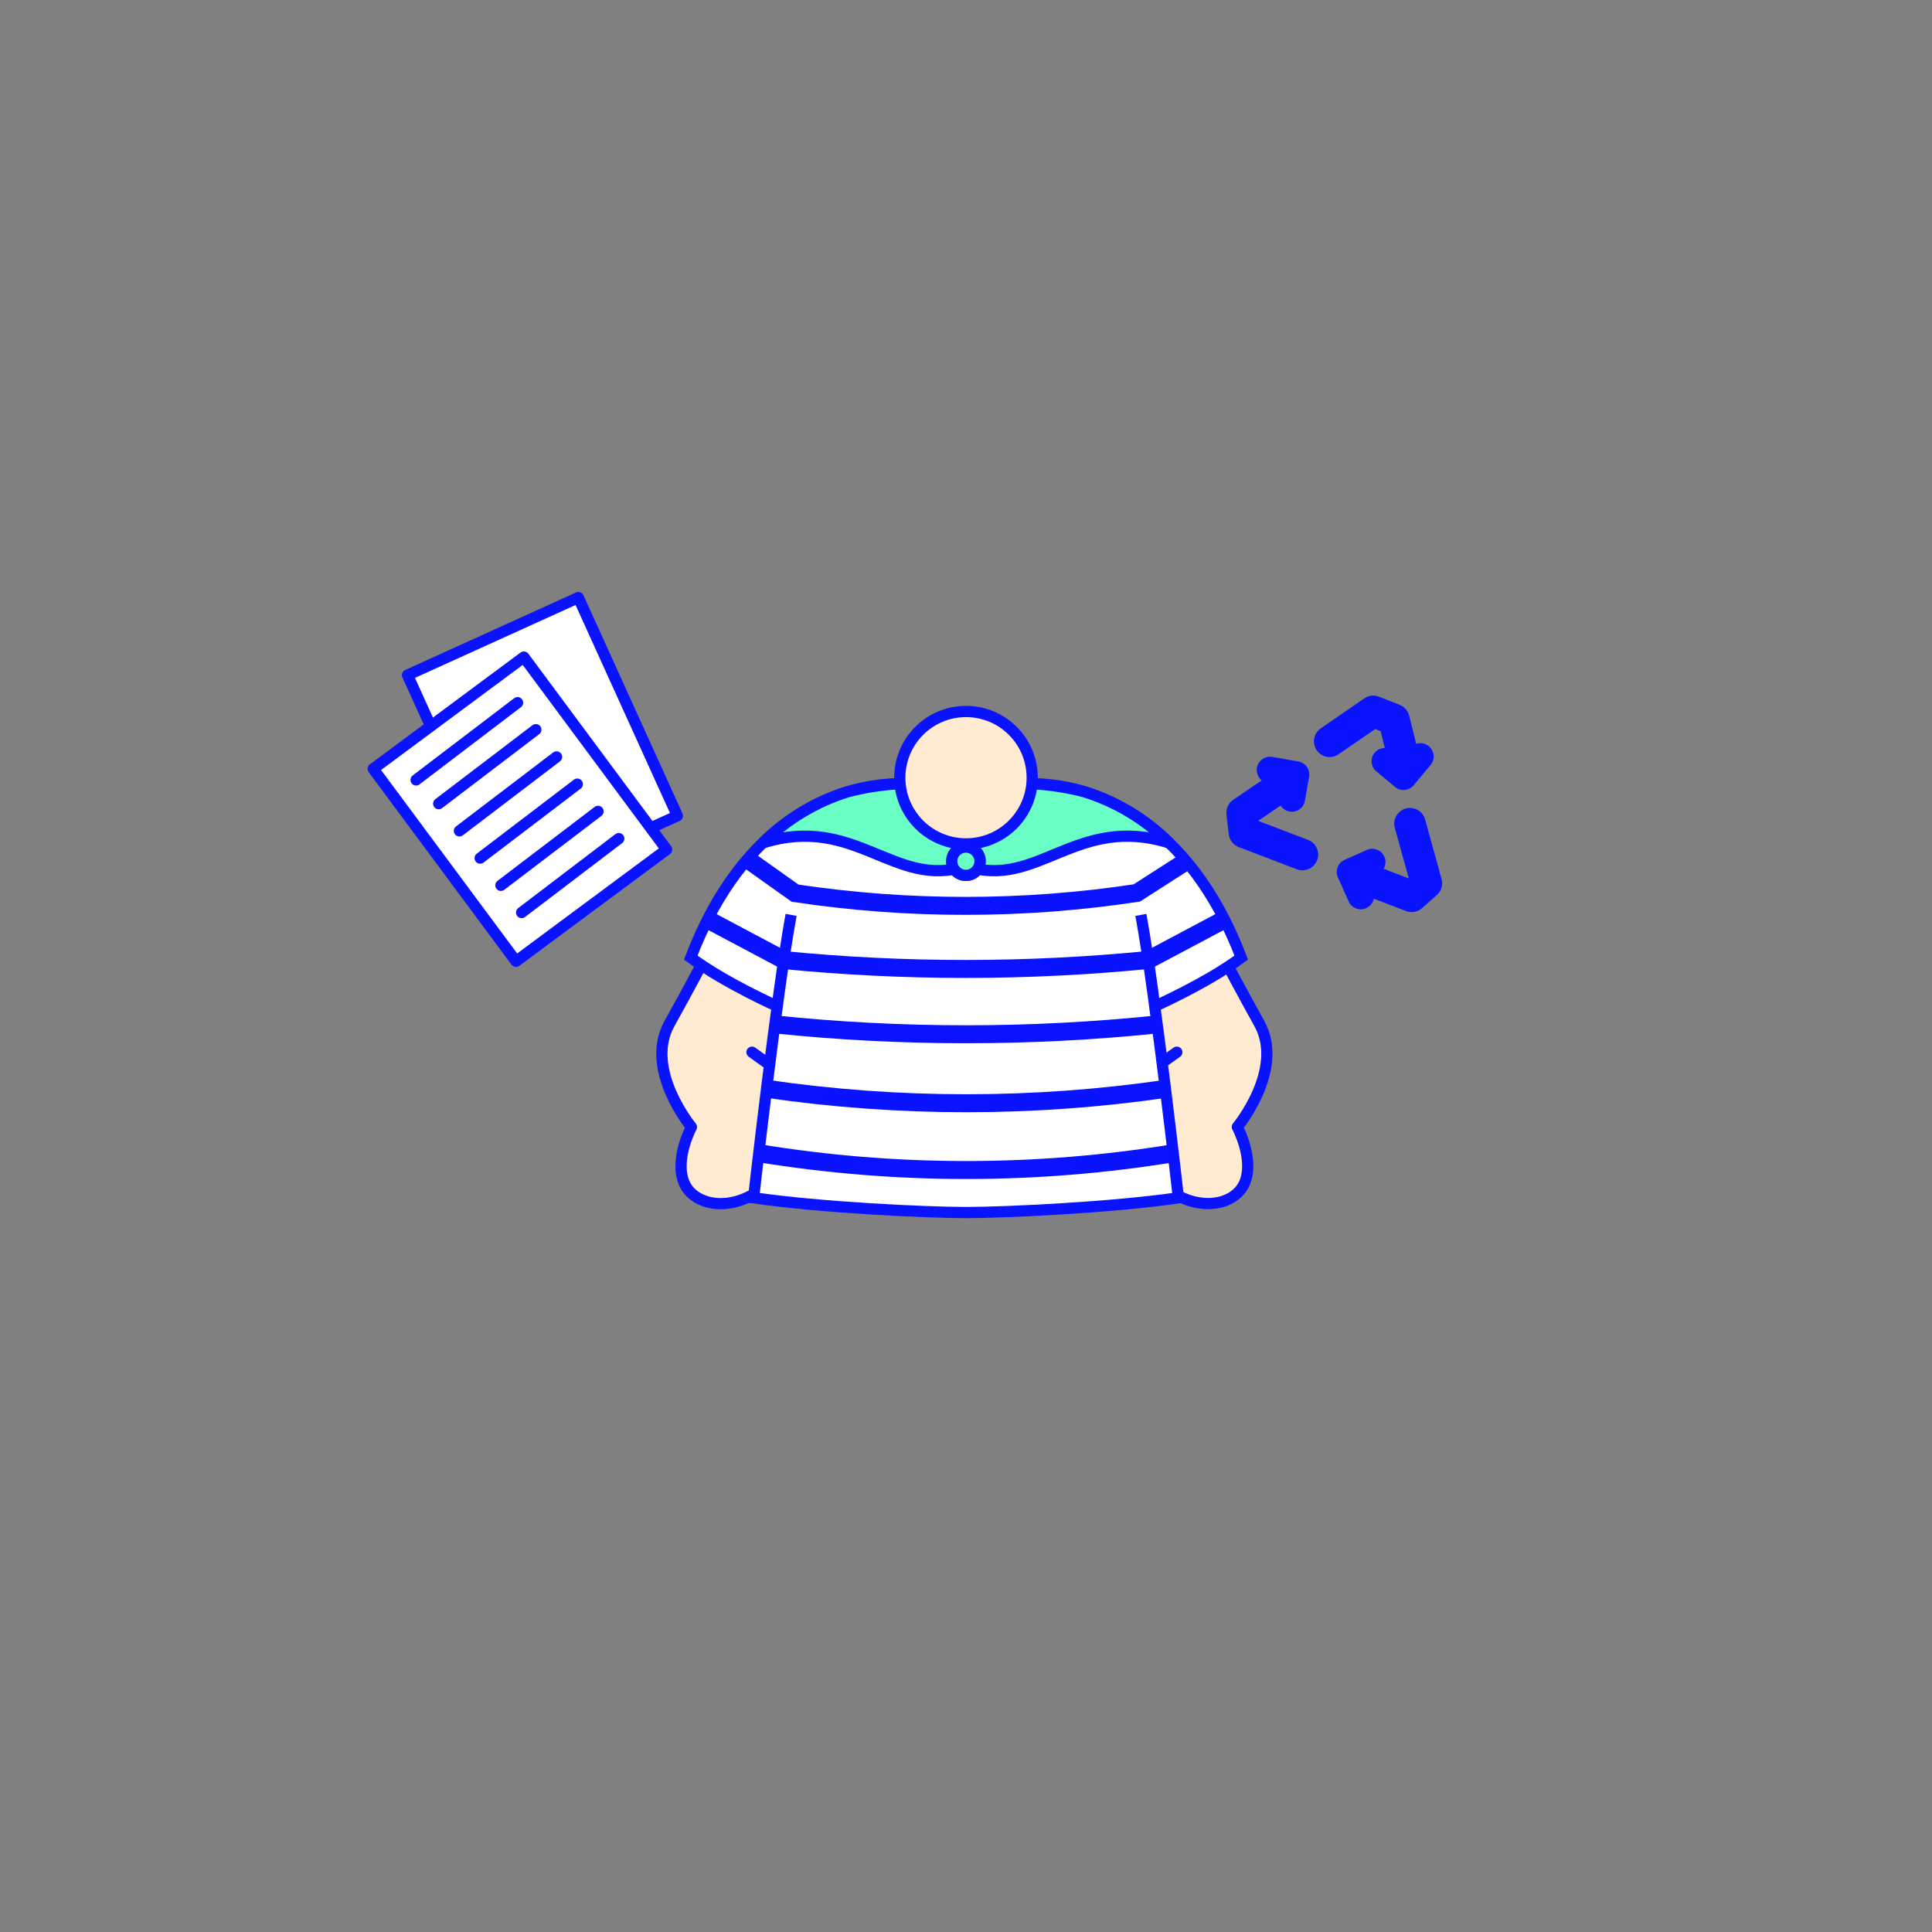 <svg class="tree-image-resource" viewBox="0 0 860 860" fill="none" xmlns="http://www.w3.org/2000/svg">
<rect x="0" y="0" width="860" height="860" fill="#808080" stroke="none"/>
<g clip-path="url(#clip0_203_3574)">
<path d="M510.329 468.37L493.199 413L531.379 400.9C531.379 400.9 546.599 430.5 560.559 455.59C571.959 476.06 550.779 501.64 550.779 501.64C550.779 501.64 558.399 515.81 554.089 526.37C548.759 539.42 523.009 541.54 507.349 515.18" fill="#FFEBD1"/>
<path d="M510.329 468.37L493.199 413L531.379 400.9C531.379 400.9 546.599 430.5 560.559 455.59C571.959 476.06 550.779 501.64 550.779 501.64C550.779 501.64 558.399 515.81 554.089 526.37C548.759 539.42 523.009 541.54 507.349 515.18" stroke="#0A13FF" stroke-width="5" stroke-linecap="round" stroke-linejoin="round"/>
<path d="M345.639 479.91L365.379 413L327.199 400.9C327.199 400.9 311.999 430.54 297.999 455.63C286.599 476.1 307.779 501.68 307.779 501.68C307.779 501.68 300.169 515.85 304.479 526.41C309.799 539.46 335.549 541.58 351.209 515.22" fill="#FFEBD1"/>
<path d="M345.639 479.91L365.379 413L327.199 400.9C327.199 400.9 311.999 430.54 297.999 455.63C286.599 476.1 307.779 501.68 307.779 501.68C307.779 501.68 300.169 515.85 304.479 526.41C309.799 539.46 335.549 541.58 351.209 515.22" stroke="#0A13FF" stroke-width="5" stroke-linecap="round" stroke-linejoin="round"/>
<path d="M430 375.64L346.92 448.35C346.92 448.35 323.16 437.9 307.48 426.26C330.88 364.79 373.06 348.94 400.15 348.94H427" fill="white"/>
<path d="M430 375.64L346.92 448.35C346.92 448.35 323.16 437.9 307.48 426.26C330.88 364.79 373.06 348.94 400.15 348.94H427" stroke="#0A13FF" stroke-width="5" stroke-miterlimit="10"/>
<path d="M430 375.64L513.08 448.35C513.08 448.35 536.84 437.9 552.52 426.26C529.12 364.79 486.94 348.94 459.85 348.94H433" fill="white"/>
<path d="M430 375.64L513.08 448.35C513.08 448.35 536.84 437.9 552.52 426.26C529.12 364.79 486.94 348.94 459.85 348.94H433" stroke="#0A13FF" stroke-width="5" stroke-miterlimit="10"/>
<path d="M503.769 390.84C496.429 372.78 486.459 354.73 429.999 354.73C373.539 354.73 363.569 372.73 356.229 390.84C343.929 421.06 335.449 533.65 335.449 533.65C365.039 537.94 400.679 539.89 429.999 539.75C459.319 539.89 494.999 537.94 524.549 533.65C524.549 533.65 516.069 421.06 503.769 390.84Z" fill="white"/>
<path d="M507.849 407.25C514.189 441.59 524.549 533.19 524.549 533.19C494.959 537.48 447.909 539.75 429.999 539.75C412.089 539.75 364.999 537.48 335.449 533.19C335.449 533.19 345.809 441.59 352.149 407.25" fill="white"/>
<path d="M507.849 407.25C514.189 441.59 524.549 533.19 524.549 533.19C494.959 537.48 447.909 539.75 429.999 539.75C412.089 539.75 364.999 537.48 335.449 533.19C335.449 533.19 345.809 441.59 352.149 407.25" stroke="#0A13FF" stroke-width="5" stroke-miterlimit="10"/>
<path d="M377.5 352.39C363.175 356.824 350.137 364.661 339.5 375.23C380.91 362.23 398.26 396.08 430.01 385.5V377.9L413.65 348.9H399.65C392.172 349.352 384.755 350.52 377.5 352.39Z" fill="#68FEC4" stroke="#0A13FF" stroke-width="5" stroke-linecap="round" stroke-linejoin="round"/>
<path d="M482.498 352.39C496.823 356.824 509.861 364.661 520.498 375.23C479.088 362.23 461.738 396.08 429.988 385.5V377.9L446.348 348.9H460.348C467.826 349.352 475.244 350.52 482.498 352.39Z" fill="#68FEC4" stroke="#0A13FF" stroke-width="5" stroke-linecap="round" stroke-linejoin="round"/>
<path d="M430.001 375.65C446.277 375.65 459.471 362.456 459.471 346.18C459.471 329.904 446.277 316.71 430.001 316.71C413.725 316.71 400.531 329.904 400.531 346.18C400.531 362.456 413.725 375.65 430.001 375.65Z" fill="#FFEBD1" stroke="#0A13FF" stroke-width="5" stroke-miterlimit="10"/>
<path d="M429.999 389.66C433.479 389.66 436.299 386.839 436.299 383.36C436.299 379.881 433.479 377.06 429.999 377.06C426.52 377.06 423.699 379.881 423.699 383.36C423.699 386.839 426.52 389.66 429.999 389.66Z" fill="#68FEC4" stroke="#0A13FF" stroke-width="5" stroke-miterlimit="10"/>
<path d="M333.91 383.36L353.91 397.58C404.34 405.157 455.621 405.124 506.04 397.48L528.04 383.36" stroke="#0A13FF" stroke-width="8" stroke-miterlimit="10"/>
<path d="M348.422 427.32C402.521 432.645 457.013 432.645 511.112 427.32" stroke="#0A13FF" stroke-width="8" stroke-miterlimit="10"/>
<path d="M344.891 456C401.48 461.85 458.521 461.85 515.111 456" stroke="#0A13FF" stroke-width="8" stroke-miterlimit="10"/>
<path d="M341.23 484.66C400.194 493.235 460.087 493.235 519.05 484.66" stroke="#0A13FF" stroke-width="8" stroke-miterlimit="10"/>
<path d="M337.762 513.33C398.91 523.311 461.273 523.311 522.422 513.33" stroke="#0A13FF" stroke-width="8" stroke-miterlimit="10"/>
<path d="M545.039 409.3L511.109 427.32" stroke="#0A13FF" stroke-width="8" stroke-miterlimit="10"/>
<path d="M314.961 409.3L348.891 427.32" stroke="#0A13FF" stroke-width="8" stroke-miterlimit="10"/>
<path d="M429.941 389.66C433.42 389.66 436.241 386.839 436.241 383.36C436.241 379.881 433.42 377.06 429.941 377.06C426.461 377.06 423.641 379.881 423.641 383.36C423.641 386.839 426.461 389.66 429.941 389.66Z" fill="#68FEC4" stroke="#0A13FF" stroke-width="5" stroke-miterlimit="10"/>
<path d="M341.918 473.5L334.738 468.37" stroke="#0A13FF" stroke-width="5" stroke-linecap="round" stroke-linejoin="round"/>
<path d="M518.602 472.11L523.842 468.37" stroke="#0A13FF" stroke-width="5" stroke-linecap="round" stroke-linejoin="round"/>
<path d="M257.438 266.001L181.402 300.509L225.489 397.653L301.525 363.145L257.438 266.001Z" fill="white" stroke="#0A13FF" stroke-width="5" stroke-linecap="round" stroke-linejoin="round"/>
<path d="M233.19 292.489L166.129 342.238L229.689 427.916L296.751 378.166L233.19 292.489Z" fill="white" stroke="#0A13FF" stroke-width="5" stroke-linecap="round" stroke-linejoin="round"/>
<path d="M185.219 347.17L230.379 312.79" stroke="#0A13FF" stroke-width="5" stroke-linecap="round" stroke-linejoin="round"/>
<path d="M195.281 357.73L238.511 324.81" stroke="#0A13FF" stroke-width="5" stroke-linecap="round" stroke-linejoin="round"/>
<path d="M204.512 369.85L247.742 336.93" stroke="#0A13FF" stroke-width="5" stroke-linecap="round" stroke-linejoin="round"/>
<path d="M213.738 381.97L256.968 349.05" stroke="#0A13FF" stroke-width="5" stroke-linecap="round" stroke-linejoin="round"/>
<path d="M222.969 394.09L266.209 361.17" stroke="#0A13FF" stroke-width="5" stroke-linecap="round" stroke-linejoin="round"/>
<path d="M232.199 406.2L275.439 373.29" stroke="#0A13FF" stroke-width="5" stroke-linecap="round" stroke-linejoin="round"/>
<path d="M574.628 347L552.898 361.78L553.898 370.53L579.768 380.41" stroke="#0A13FF" stroke-width="14" stroke-linecap="round" stroke-linejoin="round"/>
<path d="M603.801 389.59L628.361 399L634.951 393.17L627.621 366.64" stroke="#0A13FF" stroke-width="14" stroke-linecap="round" stroke-linejoin="round"/>
<path d="M623.911 334.07L620.481 320.27L611.261 316.64L591.871 330" stroke="#0A13FF" stroke-width="14" stroke-linecap="round" stroke-linejoin="round"/>
<path d="M610.82 383.72L600.93 388.14L605.73 398.87" fill="white"/>
<path d="M610.82 383.72L600.93 388.14L605.73 398.87" stroke="#0A13FF" stroke-width="11.81" stroke-linecap="round" stroke-linejoin="round"/>
<path d="M575.05 355.44L576.91 344.77L565.34 342.75" fill="white"/>
<path d="M575.05 355.44L576.91 344.77L565.34 342.75" stroke="#0A13FF" stroke-width="11.81" stroke-linecap="round" stroke-linejoin="round"/>
<path d="M616.43 338.83L624.75 345.76L632.27 336.74" fill="white"/>
<path d="M616.43 338.83L624.75 345.76L632.27 336.74" stroke="#0A13FF" stroke-width="11.81" stroke-linecap="round" stroke-linejoin="round"/>
</g>
<defs>
<clipPath id="clip0_203_3574">
<rect width="100%" height="100%" fill="white"/>
</clipPath>
</defs>
</svg>
